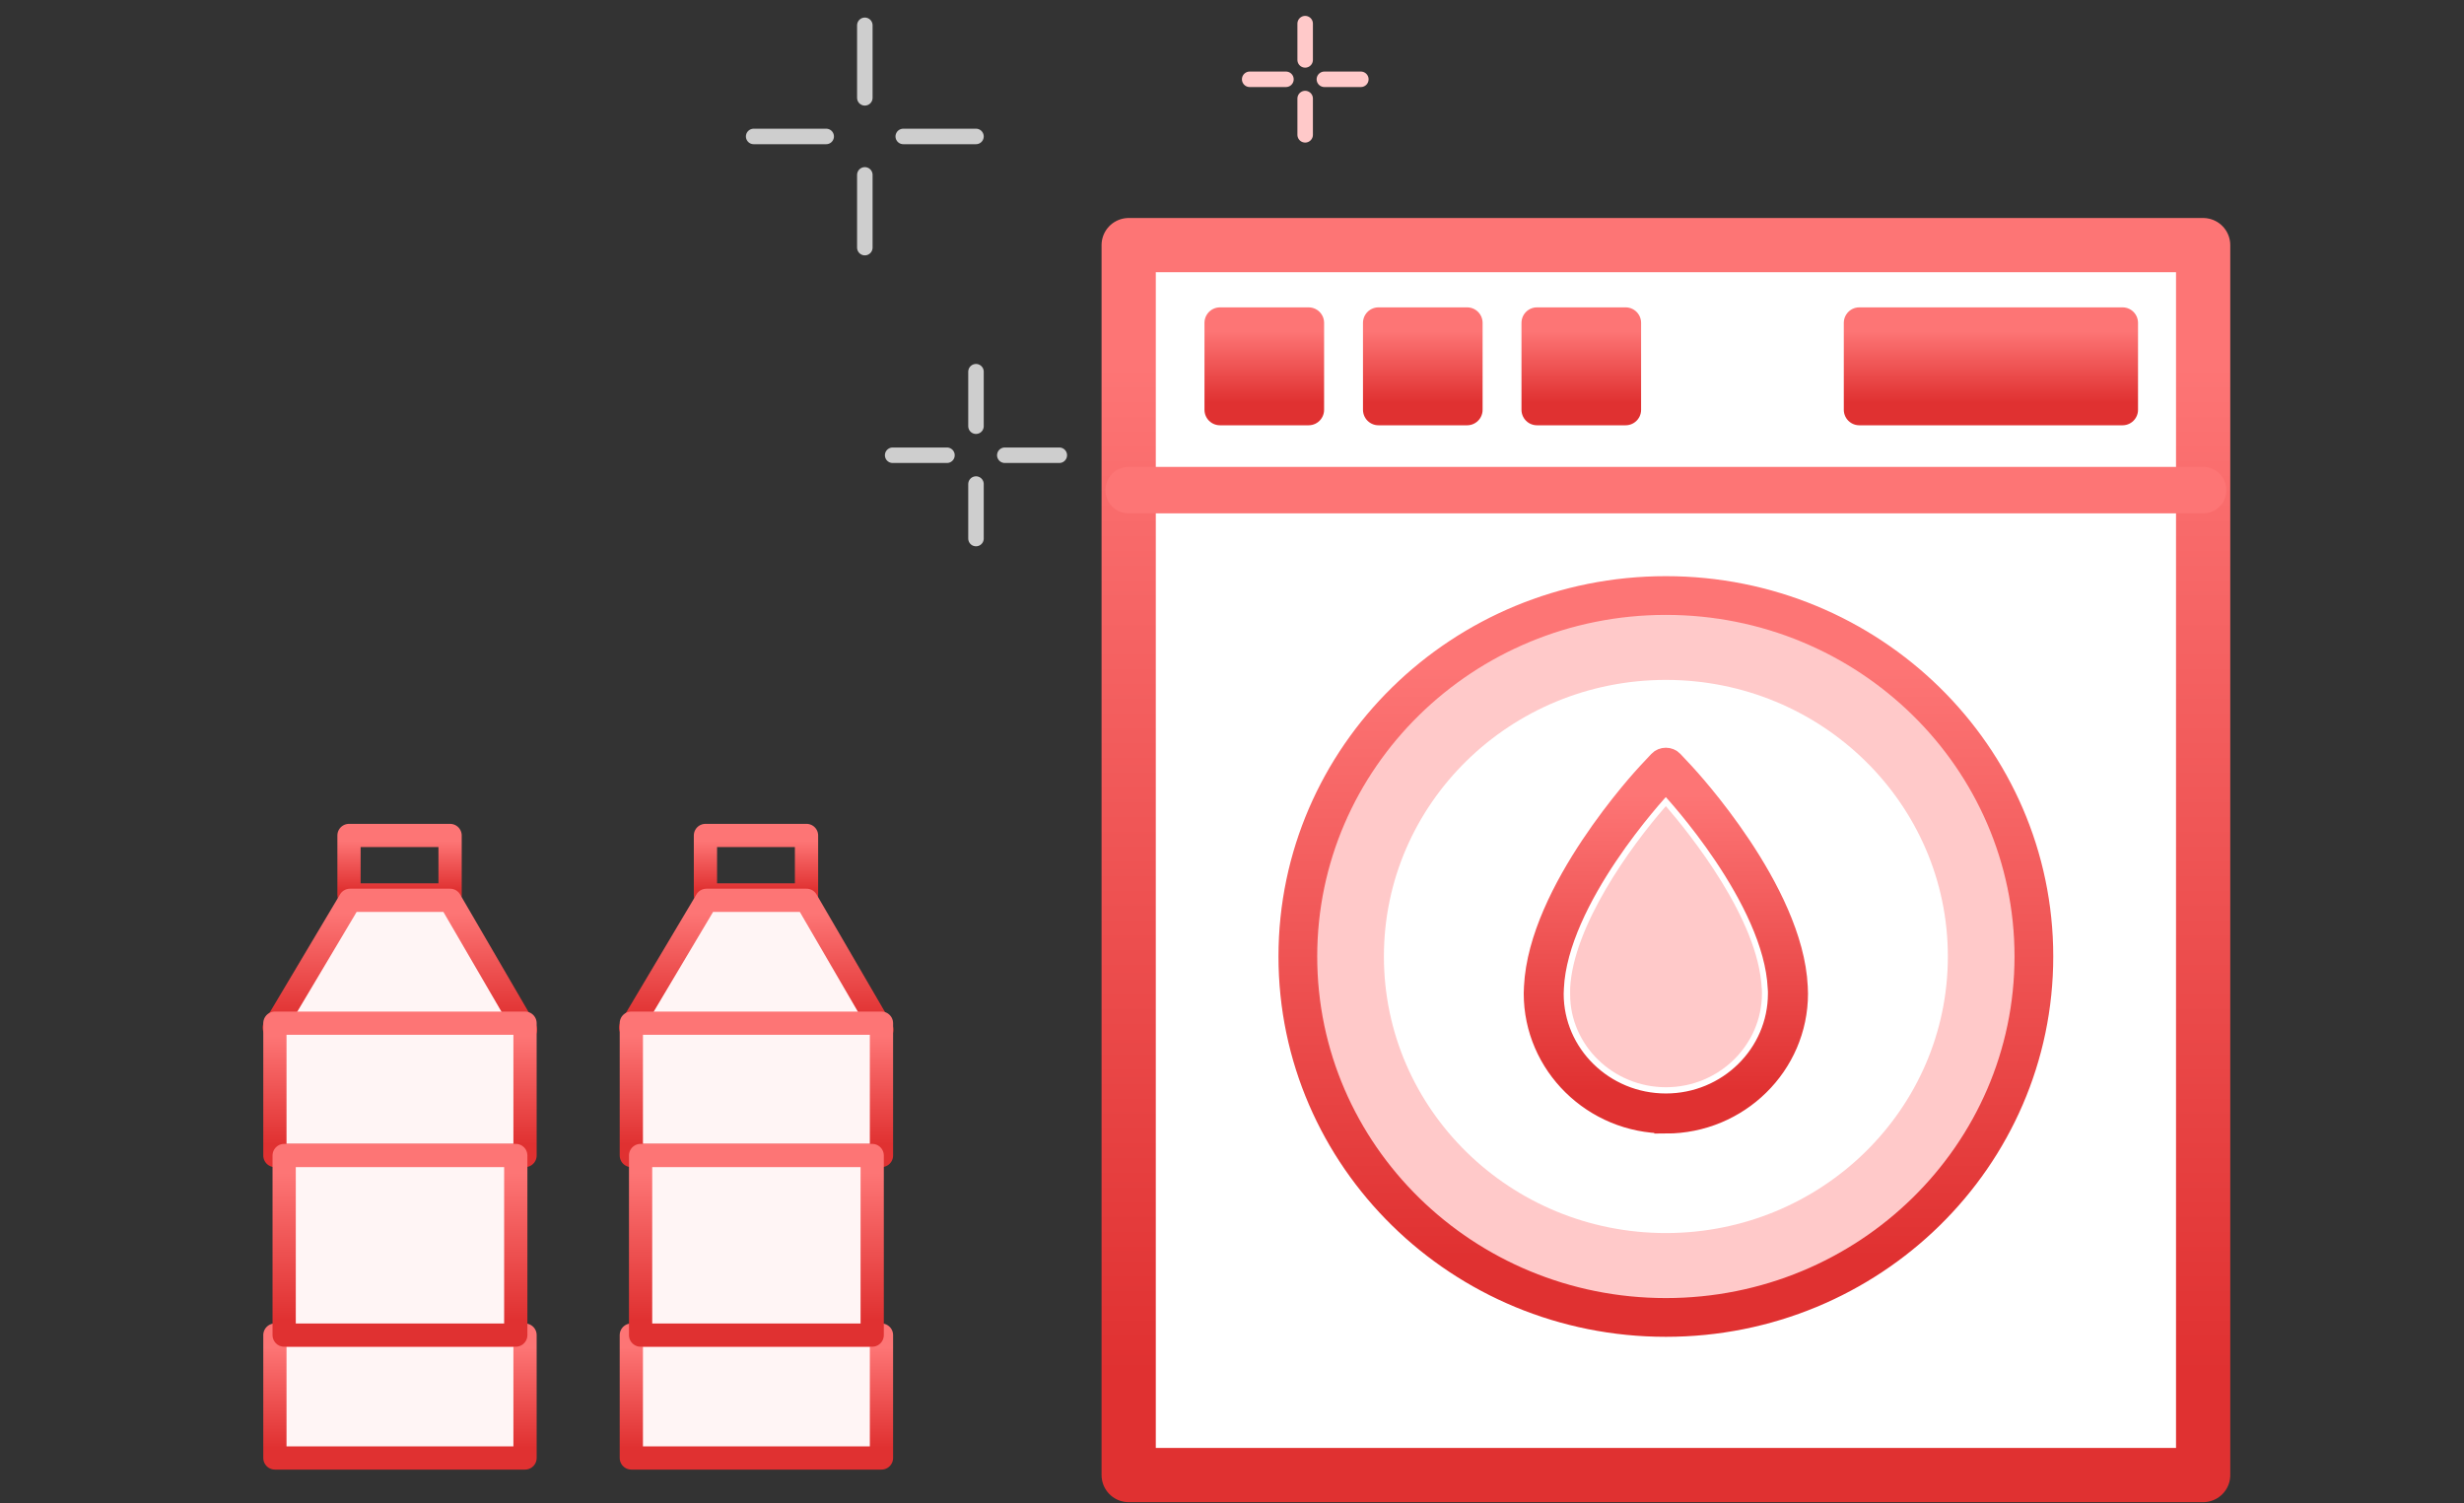 <svg width="159" height="97" viewBox="0 0 159 97" fill="none" xmlns="http://www.w3.org/2000/svg">
<rect x="0" y="0" width="159" height="97" fill="#333333" stroke="none"/>
<path d="M55.807 11.285V15.979" stroke="#CECECE" stroke-linecap="round" stroke-linejoin="round"/>
<path d="M55.807 1.633V6.314" stroke="#CECECE" stroke-linecap="round" stroke-linejoin="round"/>
<path d="M58.286 8.805H62.98" stroke="#CECECE" stroke-linecap="round" stroke-linejoin="round"/>
<path d="M48.633 8.805H53.314" stroke="#CECECE" stroke-linecap="round" stroke-linejoin="round"/>
<path d="M62.98 31.236V34.753" stroke="#CECECE" stroke-linecap="round" stroke-linejoin="round"/>
<path d="M62.98 23.986V27.503" stroke="#CECECE" stroke-linecap="round" stroke-linejoin="round"/>
<path d="M64.839 29.377H68.356" stroke="#CECECE" stroke-linecap="round" stroke-linejoin="round"/>
<path d="M57.602 29.377H61.107" stroke="#CECECE" stroke-linecap="round" stroke-linejoin="round"/>
<path d="M84.221 6.359V8.7" stroke="#FFC9C9" stroke-linecap="round" stroke-linejoin="round"/>
<path d="M84.221 1.525V3.866" stroke="#FFC9C9" stroke-linecap="round" stroke-linejoin="round"/>
<path d="M85.461 5.117H87.814" stroke="#FFC9C9" stroke-linecap="round" stroke-linejoin="round"/>
<path d="M80.641 5.117H82.981" stroke="#FFC9C9" stroke-linecap="round" stroke-linejoin="round"/>
<path d="M29.044 53.914H22.521V57.751H29.044V53.914Z" stroke="url(#paint0_linear_121_7315)" stroke-width="1.5" stroke-linecap="round" stroke-linejoin="round"/>
<path d="M33.904 66.448L29.044 58.098H22.587L17.697 66.314L33.904 66.448Z" fill="#FFF5F5" stroke="url(#paint1_linear_121_7315)" stroke-width="1.5" stroke-linecap="round" stroke-linejoin="round"/>
<path d="M33.88 86.154H17.739V94.084H33.88V86.154Z" fill="#FFF5F5" stroke="url(#paint2_linear_121_7315)" stroke-width="1.5" stroke-linecap="round" stroke-linejoin="round"/>
<path d="M33.88 66.027H17.739V74.566H33.88V66.027Z" fill="#FFF5F5" stroke="url(#paint3_linear_121_7315)" stroke-width="1.5" stroke-linecap="round" stroke-linejoin="round"/>
<path d="M33.282 74.566H18.337V86.155H33.282V74.566Z" fill="#FFF5F5" stroke="url(#paint4_linear_121_7315)" stroke-width="1.5" stroke-linecap="round" stroke-linejoin="round"/>
<path d="M52.044 53.914H45.522V57.751H52.044V53.914Z" stroke="url(#paint5_linear_121_7315)" stroke-width="1.5" stroke-linecap="round" stroke-linejoin="round"/>
<path d="M56.904 66.448L52.044 58.098H45.587L40.697 66.314L56.904 66.448Z" fill="#FFF5F5" stroke="url(#paint6_linear_121_7315)" stroke-width="1.5" stroke-linecap="round" stroke-linejoin="round"/>
<path d="M56.88 86.154H40.739V94.084H56.88V86.154Z" fill="#FFF5F5" stroke="url(#paint7_linear_121_7315)" stroke-width="1.5" stroke-linecap="round" stroke-linejoin="round"/>
<path d="M56.88 66.027H40.739V74.566H56.88V66.027Z" fill="#FFF5F5" stroke="url(#paint8_linear_121_7315)" stroke-width="1.5" stroke-linecap="round" stroke-linejoin="round"/>
<path d="M56.282 74.566H41.337V86.155H56.282V74.566Z" fill="#FFF5F5" stroke="url(#paint9_linear_121_7315)" stroke-width="1.5" stroke-linecap="round" stroke-linejoin="round"/>
<path d="M142.167 15.818H72.833V95.185H142.167V15.818Z" fill="white" stroke="url(#paint10_linear_121_7315)" stroke-width="3.5" stroke-linecap="round" stroke-linejoin="round"/>
<path d="M72.833 31.629H142.167" stroke="url(#paint11_linear_121_7315)" stroke-width="3" stroke-linecap="round" stroke-linejoin="round"/>
<path d="M107.497 85.016C120.613 85.016 131.245 74.587 131.245 61.723C131.245 48.858 120.613 38.43 107.497 38.43C94.381 38.43 83.749 48.858 83.749 61.723C83.749 74.587 94.381 85.016 107.497 85.016Z" fill="#FFC9C9" stroke="url(#paint12_linear_121_7315)" stroke-width="2.5" stroke-linecap="round" stroke-linejoin="round"/>
<path d="M107.498 79.57C117.547 79.57 125.694 71.579 125.694 61.722C125.694 51.865 117.547 43.875 107.498 43.875C97.448 43.875 89.302 51.865 89.302 61.722C89.302 71.579 97.448 79.57 107.498 79.57Z" fill="white"/>
<path d="M84.443 20.834H78.724V26.444H84.443V20.834Z" fill="url(#paint13_linear_121_7315)" stroke="url(#paint14_linear_121_7315)" stroke-width="2" stroke-linecap="round" stroke-linejoin="round"/>
<path d="M94.671 20.834H88.952V26.444H94.671V20.834Z" fill="url(#paint15_linear_121_7315)" stroke="url(#paint16_linear_121_7315)" stroke-width="2" stroke-linecap="round" stroke-linejoin="round"/>
<path d="M104.899 20.834H99.18V26.444H104.899V20.834Z" fill="url(#paint17_linear_121_7315)" stroke="url(#paint18_linear_121_7315)" stroke-width="2" stroke-linecap="round" stroke-linejoin="round"/>
<path d="M136.965 20.834H119.979V26.444H136.965V20.834Z" fill="url(#paint19_linear_121_7315)" stroke="url(#paint20_linear_121_7315)" stroke-width="2" stroke-linecap="round" stroke-linejoin="round"/>
<path d="M115.365 63.707C115.081 57.711 108.51 50.615 108.233 50.316L107.497 49.529L106.761 50.316C106.484 50.615 99.906 57.711 99.629 63.707L99.614 64.1C99.614 68.369 103.148 71.837 107.497 71.837C111.846 71.837 115.372 68.362 115.372 64.1C115.372 63.969 115.372 63.838 115.358 63.699L115.365 63.707Z" fill="white" stroke="url(#paint21_linear_121_7315)" stroke-width="1.5"/>
<path d="M107.497 72.391C102.856 72.391 99.075 68.676 99.075 64.108L99.09 63.7C99.381 57.508 106.084 50.259 106.368 49.953L107.104 49.166C107.308 48.947 107.686 48.947 107.89 49.166L108.626 49.953C108.91 50.259 115.613 57.5 115.904 63.685C115.912 63.831 115.919 63.977 115.919 64.115C115.919 68.683 112.145 72.399 107.497 72.399V72.391ZM107.497 50.331L107.155 50.696C106.878 50.987 100.438 57.952 100.168 63.744L100.153 64.13C100.153 68.086 103.446 71.313 107.497 71.313C111.548 71.313 114.833 68.086 114.833 64.115C114.833 63.999 114.833 63.875 114.819 63.744C114.549 57.945 108.109 50.987 107.832 50.696L107.49 50.331H107.497Z" fill="url(#paint22_linear_121_7315)" stroke="url(#paint23_linear_121_7315)" stroke-width="1.5"/>
<path d="M113.683 63.785C113.471 59.29 109.005 53.768 107.497 52.02C105.195 54.642 101.509 59.786 101.319 63.785V64.157C101.312 67.443 104.088 70.16 107.505 70.16C110.921 70.16 113.697 67.443 113.697 64.106C113.697 64.004 113.697 63.909 113.69 63.8V63.785H113.683Z" fill="#FFC9C9"/>
<defs>
<linearGradient id="paint0_linear_121_7315" x1="25.782" y1="49.787" x2="25.782" y2="57.431" gradientUnits="userSpaceOnUse">
<stop offset="0.589" stop-color="#FD7575"/>
<stop offset="1" stop-color="#E03131"/>
</linearGradient>
<linearGradient id="paint1_linear_121_7315" x1="25.801" y1="49.115" x2="25.801" y2="65.752" gradientUnits="userSpaceOnUse">
<stop offset="0.589" stop-color="#FD7575"/>
<stop offset="1" stop-color="#E03131"/>
</linearGradient>
<linearGradient id="paint2_linear_121_7315" x1="25.81" y1="77.624" x2="25.81" y2="93.423" gradientUnits="userSpaceOnUse">
<stop offset="0.589" stop-color="#FD7575"/>
<stop offset="1" stop-color="#E03131"/>
</linearGradient>
<linearGradient id="paint3_linear_121_7315" x1="25.81" y1="56.841" x2="25.81" y2="73.855" gradientUnits="userSpaceOnUse">
<stop offset="0.589" stop-color="#FD7575"/>
<stop offset="1" stop-color="#E03131"/>
</linearGradient>
<linearGradient id="paint4_linear_121_7315" x1="25.809" y1="62.099" x2="25.809" y2="85.189" gradientUnits="userSpaceOnUse">
<stop offset="0.589" stop-color="#FD7575"/>
<stop offset="1" stop-color="#E03131"/>
</linearGradient>
<linearGradient id="paint5_linear_121_7315" x1="48.782" y1="49.787" x2="48.782" y2="57.431" gradientUnits="userSpaceOnUse">
<stop offset="0.589" stop-color="#FD7575"/>
<stop offset="1" stop-color="#E03131"/>
</linearGradient>
<linearGradient id="paint6_linear_121_7315" x1="48.801" y1="49.115" x2="48.801" y2="65.752" gradientUnits="userSpaceOnUse">
<stop offset="0.589" stop-color="#FD7575"/>
<stop offset="1" stop-color="#E03131"/>
</linearGradient>
<linearGradient id="paint7_linear_121_7315" x1="48.81" y1="77.624" x2="48.81" y2="93.423" gradientUnits="userSpaceOnUse">
<stop offset="0.589" stop-color="#FD7575"/>
<stop offset="1" stop-color="#E03131"/>
</linearGradient>
<linearGradient id="paint8_linear_121_7315" x1="48.81" y1="56.841" x2="48.81" y2="73.855" gradientUnits="userSpaceOnUse">
<stop offset="0.589" stop-color="#FD7575"/>
<stop offset="1" stop-color="#E03131"/>
</linearGradient>
<linearGradient id="paint9_linear_121_7315" x1="48.809" y1="62.099" x2="48.809" y2="85.189" gradientUnits="userSpaceOnUse">
<stop offset="0.589" stop-color="#FD7575"/>
<stop offset="1" stop-color="#E03131"/>
</linearGradient>
<linearGradient id="paint10_linear_121_7315" x1="107.5" y1="-69.565" x2="107.5" y2="88.571" gradientUnits="userSpaceOnUse">
<stop offset="0.589" stop-color="#FD7575"/>
<stop offset="1" stop-color="#E03131"/>
</linearGradient>
<linearGradient id="paint11_linear_121_7315" x1="-nan" y1="-nan" x2="-nan" y2="-nan" gradientUnits="userSpaceOnUse">
<stop offset="0.589" stop-color="#FD7575"/>
<stop offset="1" stop-color="#E03131"/>
</linearGradient>
<linearGradient id="paint12_linear_121_7315" x1="107.497" y1="-11.688" x2="107.497" y2="81.134" gradientUnits="userSpaceOnUse">
<stop offset="0.589" stop-color="#FD7575"/>
<stop offset="1" stop-color="#E03131"/>
</linearGradient>
<linearGradient id="paint13_linear_121_7315" x1="81.583" y1="14.799" x2="81.583" y2="25.976" gradientUnits="userSpaceOnUse">
<stop offset="0.589" stop-color="#FD7575"/>
<stop offset="1" stop-color="#E03131"/>
</linearGradient>
<linearGradient id="paint14_linear_121_7315" x1="81.583" y1="14.799" x2="81.583" y2="25.976" gradientUnits="userSpaceOnUse">
<stop offset="0.589" stop-color="#FD7575"/>
<stop offset="1" stop-color="#E03131"/>
</linearGradient>
<linearGradient id="paint15_linear_121_7315" x1="91.812" y1="14.799" x2="91.812" y2="25.976" gradientUnits="userSpaceOnUse">
<stop offset="0.589" stop-color="#FD7575"/>
<stop offset="1" stop-color="#E03131"/>
</linearGradient>
<linearGradient id="paint16_linear_121_7315" x1="91.812" y1="14.799" x2="91.812" y2="25.976" gradientUnits="userSpaceOnUse">
<stop offset="0.589" stop-color="#FD7575"/>
<stop offset="1" stop-color="#E03131"/>
</linearGradient>
<linearGradient id="paint17_linear_121_7315" x1="102.039" y1="14.799" x2="102.039" y2="25.976" gradientUnits="userSpaceOnUse">
<stop offset="0.589" stop-color="#FD7575"/>
<stop offset="1" stop-color="#E03131"/>
</linearGradient>
<linearGradient id="paint18_linear_121_7315" x1="102.039" y1="14.799" x2="102.039" y2="25.976" gradientUnits="userSpaceOnUse">
<stop offset="0.589" stop-color="#FD7575"/>
<stop offset="1" stop-color="#E03131"/>
</linearGradient>
<linearGradient id="paint19_linear_121_7315" x1="128.472" y1="14.799" x2="128.472" y2="25.976" gradientUnits="userSpaceOnUse">
<stop offset="0.589" stop-color="#FD7575"/>
<stop offset="1" stop-color="#E03131"/>
</linearGradient>
<linearGradient id="paint20_linear_121_7315" x1="128.472" y1="14.799" x2="128.472" y2="25.976" gradientUnits="userSpaceOnUse">
<stop offset="0.589" stop-color="#FD7575"/>
<stop offset="1" stop-color="#E03131"/>
</linearGradient>
<linearGradient id="paint21_linear_121_7315" x1="107.493" y1="25.53" x2="107.493" y2="69.978" gradientUnits="userSpaceOnUse">
<stop offset="0.589" stop-color="#FD7575"/>
<stop offset="1" stop-color="#E03131"/>
</linearGradient>
<linearGradient id="paint22_linear_121_7315" x1="107.497" y1="23.831" x2="107.497" y2="70.449" gradientUnits="userSpaceOnUse">
<stop offset="0.589" stop-color="#FD7575"/>
<stop offset="1" stop-color="#E03131"/>
</linearGradient>
<linearGradient id="paint23_linear_121_7315" x1="107.497" y1="23.831" x2="107.497" y2="70.449" gradientUnits="userSpaceOnUse">
<stop offset="0.589" stop-color="#FD7575"/>
<stop offset="1" stop-color="#E03131"/>
</linearGradient>
</defs>
</svg>
